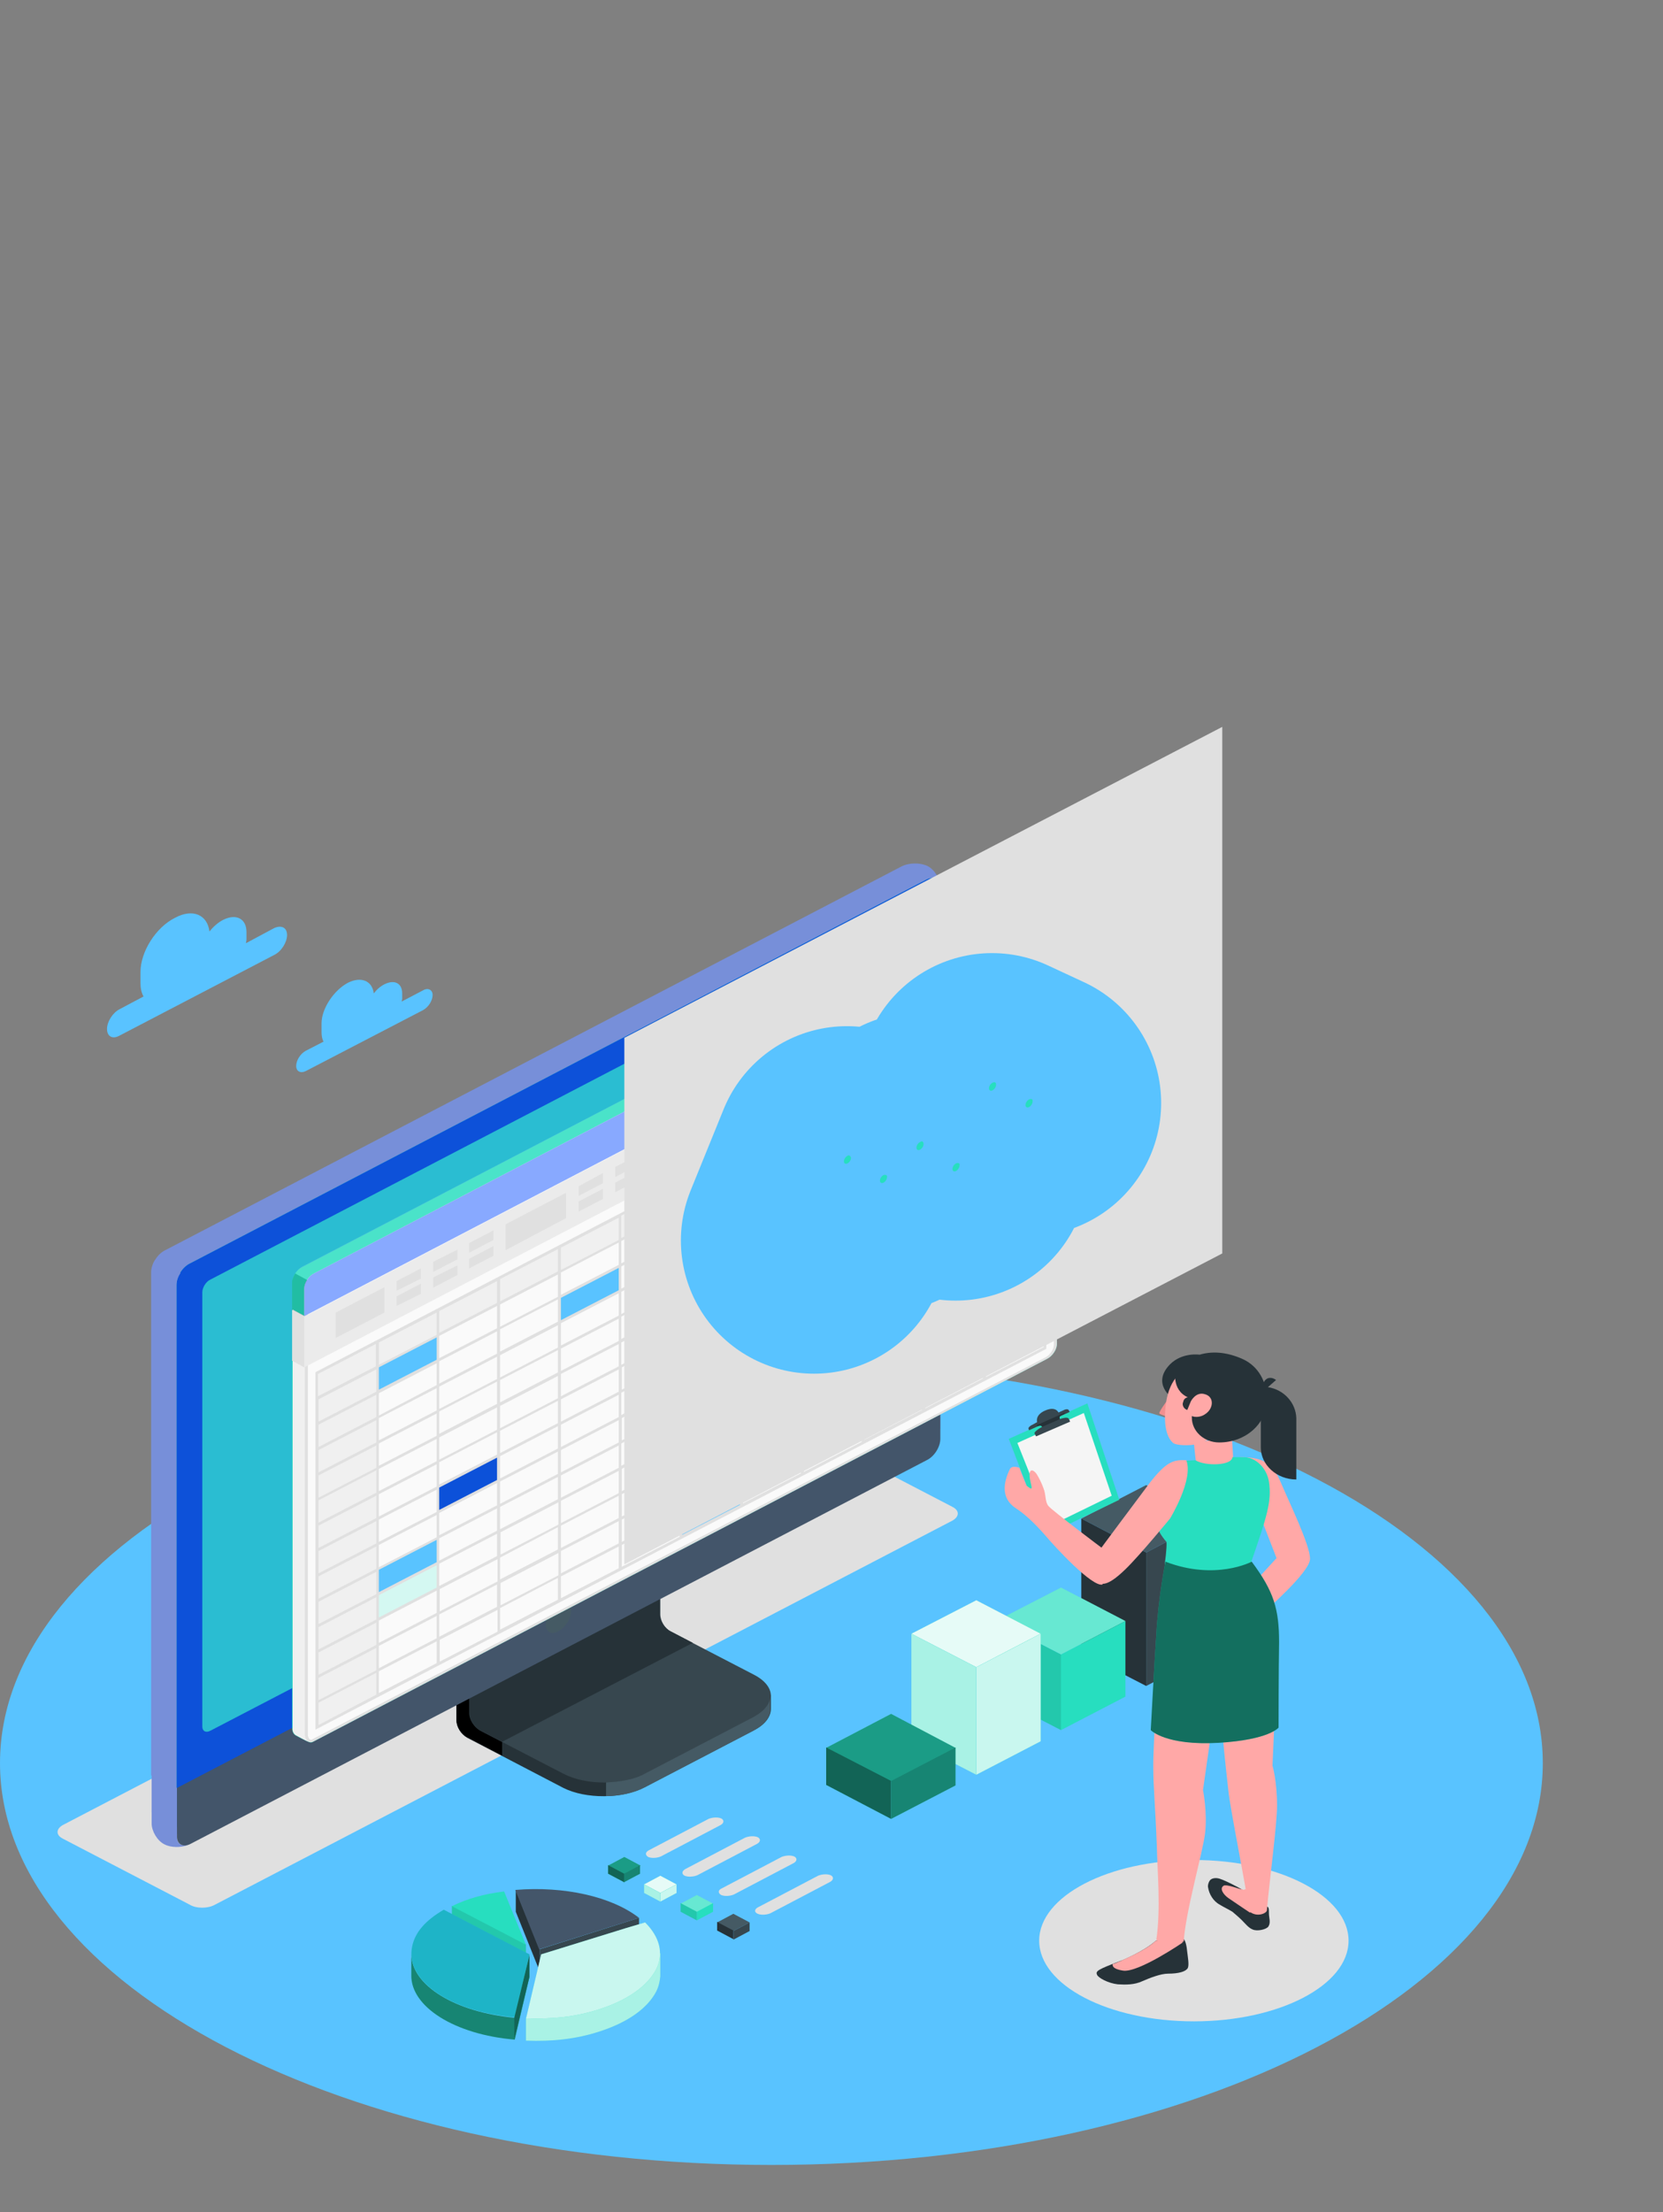 <?xml version="1.0" encoding="utf-8"?>
<!-- Generator: Adobe Illustrator 25.2.1, SVG Export Plug-In . SVG Version: 6.00 Build 0)  -->
<svg version="1.1" id="Layer_1" xmlns="http://www.w3.org/2000/svg" xmlns:xlink="http://www.w3.org/1999/xlink" x="0px" y="0px"
	 width="327.9px" height="436px" viewBox="0 0 327.9 436" style="enable-background:new 0 0 327.9 436;" xml:space="preserve">
<rect x="0" y="0" width="327.9" height="436" fill="#808080" stroke="none"/>
<style type="text/css">
	.st0{fill:#497FEA;}
	.st1{fill:#59C3FF;}
	.st2{fill:#E0E0E0;}
	.st3{fill:#263238;}
	.st4{fill:#37474F;}
	.st5{fill:#455A64;}
	.st6{fill:#778FD9;}
	.st7{fill:#27DEBF;}
	.st8{fill:#0D51D9;}
	.st9{opacity:0.2;fill:#778FD9;enable-background:new    ;}
	.st10{opacity:0.3;fill:#356EFF;enable-background:new    ;}
	.st11{fill:#FAFAFA;}
	.st12{fill:#F0F0F0;}
	.st13{fill:#88A9FF;}
	.st14{opacity:0.4;}
	.st15{opacity:0.4;fill:#FFFFFF;enable-background:new    ;}
	.st16{opacity:0.15;enable-background:new    ;}
	.st17{fill:#EBEBEB;}
	.st18{fill:#F5F5F5;}
	.st19{opacity:0.8;fill:#FFFFFF;enable-background:new    ;}
	.st20{opacity:0.3;fill:#0D51D9;enable-background:new    ;}
	.st21{opacity:0.4;fill:#0D51D9;enable-background:new    ;}
	.st22{opacity:0.5;fill:#0D51D9;enable-background:new    ;}
	.st23{opacity:0.6;fill:#59C3FF;enable-background:new    ;}
	.st24{fill:#FAFAFA;stroke:#E0E0E0;stroke-width:69.994;stroke-miterlimit:10;}
	.st25{fill:none;stroke:#59C3FF;stroke-width:52.495;stroke-linecap:round;stroke-linejoin:round;stroke-miterlimit:10;}
	.st26{opacity:0.3;fill:#FFFFFF;enable-background:new    ;}
	.st27{opacity:0.1;enable-background:new    ;}
	.st28{opacity:0.88;fill:#FFFFFF;enable-background:new    ;}
	.st29{opacity:0.75;fill:#FFFFFF;enable-background:new    ;}
	.st30{opacity:0.6;fill:#FFFFFF;enable-background:new    ;}
	.st31{opacity:0.3;enable-background:new    ;}
	.st32{opacity:0.4;enable-background:new    ;}
	.st33{opacity:0.55;enable-background:new    ;}
	.st34{fill:#44566A;}
	.st35{fill:#FFA8A7;}
	.st36{fill:#F28F8F;}
	.st37{opacity:0.5;enable-background:new    ;}
</style>
<g>
	<path class="st1" d="M152.1,426.7c84,0,152.1-35.5,152.1-79.2c0-43.7-68.1-79.2-152.1-79.2C68.1,268.2,0,303.7,0,347.5
		C0,391.2,68.1,426.7,152.1,426.7z"/>
	<path class="st2" d="M235.4,398.4c16.8,0,30.5-7.1,30.5-15.9s-13.6-15.9-30.5-15.9c-16.8,0-30.5,7.1-30.5,15.9
		S218.6,398.4,235.4,398.4z"/>
	<path class="st2" d="M37.4,375.4l-25-13c-1.4-0.7-1.4-1.9,0-2.7L157.7,284c1.4-0.7,3.7-0.7,5.1,0l25,13c1.4,0.7,1.4,1.9,0,2.7
		L42.4,375.4C41,376.2,38.7,376.2,37.4,375.4z"/>
	<path class="st1" d="M54.1,182.9l-5.6,3c0-0.2,0.1-0.5,0.1-0.7v-1.5c0-2.6-2-3.7-4.6-2.4c-1,0.5-2,1.4-2.7,2.3
		c-0.4-3.3-3.3-4.6-6.8-2.7c-3.8,1.9-6.8,6.7-6.8,10.7v2.2c0,1,0.2,1.9,0.6,2.6l-4.7,2.5c-1.4,0.7-2.5,2.5-2.5,3.9
		c0,1.5,1.1,2.1,2.5,1.3l30.5-15.9c1.4-0.7,2.5-2.5,2.5-3.9C56.6,182.8,55.5,182.3,54.1,182.9z"/>
	<path class="st1" d="M83.4,195.2l-4.2,2.2c0-0.2,0.1-0.3,0.1-0.5v-1.1c0-2-1.5-2.8-3.5-1.8c-0.8,0.4-1.5,1-2.1,1.8
		c-0.3-2.5-2.5-3.4-5.1-2.1c-2.8,1.5-5.2,5.1-5.2,8v1.7c0,0.7,0.1,1.4,0.4,1.9l-3.5,1.8c-1.1,0.6-1.9,1.9-1.9,3c0,1.1,0.9,1.5,1.9,1
		l23.1-12c1.1-0.6,1.9-1.9,1.9-3C85.3,195.1,84.4,194.6,83.4,195.2z"/>
	<path class="st3" d="M127.2,352.2l21.5-11.2c2.2-1.1,3.3-2.7,3.3-4.2c0-1.5,0-2.7,0-2.7l-22.3-11.3c-1.2-0.6-2.1-2.1-2.1-3.4v-23.9
		L90,315.2v23.9c0,1.3,0.9,2.7,2.1,3.4l19,9.9C115.5,354.6,122.7,354.6,127.2,352.2z"/>
	<path d="M99,343.3v2.7l-6.9-3.6c-1.2-0.6-2.1-2.1-2.1-3.4v-23.9l7.1-3.7c0.1,1.7,0.3,3.3,0.4,5l-5,2.6v18.6c0,1.3,0.9,2.7,2.1,3.4
		L99,343.3z"/>
	<path class="st4" d="M92.6,337.7c0,1.3,0.9,2.7,2.1,3.4l16.4,8.5c4.4,2.3,11.6,2.3,16.1,0l21.5-11.2c4.4-2.3,4.4-6,0-8.3l-16.4-8.5
		c-1.2-0.6-2.1-2.1-2.1-3.4v-18.6l-37.5,19.6V337.7z"/>
	<path class="st3" d="M136.6,323.8l-4.4-2.3c-1.2-0.6-2.1-2.1-2.1-3.4v-18.6l-37.5,19.6v18.6c0,1.3,0.9,2.7,2.1,3.4l4.3,2.2
		L136.6,323.8z"/>
	<path class="st5" d="M151.9,334.2c0,0,0,1.2,0,2.7c0,1.5-1.1,3-3.3,4.2l-21.5,11.2c-2.1,1.1-4.9,1.7-7.6,1.7v-2.7
		c2.8-0.1,5.6-0.6,7.6-1.7l21.5-11.2C150.8,337.2,151.9,335.7,151.9,334.2z"/>
	<path class="st6" d="M32.4,360.9c1.4,0.7,3.7,0.7,5.2-0.1c18.5-9.6,126.7-65.9,145.1-75.5c1.5-0.7,2.7-2.6,2.7-4.2V174.8
		c0-1.5-1.1-3.4-2.5-4.1c-1.4-0.7-3.7-0.7-5.2,0.1L32.6,246.4c-1.5,0.7-2.7,2.6-2.7,4.2v106.2C29.8,358.4,31,360.2,32.4,360.9z"/>
	<path class="st7" d="M37.5,360.9l145.1-75.6c1.5-0.7,2.7-2.6,2.7-4.2V174.8c0-1.5-1.2-2.2-2.7-1.4L37.5,249
		c-1.5,0.7-2.7,2.6-2.7,4.2v106.2C34.9,361,36.1,361.6,37.5,360.9z"/>
	<path class="st8" d="M37.5,360.9l145.1-75.6c1.5-0.7,2.7-2.6,2.7-4.2V174.8c0-1.5-1.2-2.2-2.7-1.4L37.5,249
		c-1.5,0.7-2.7,2.6-2.7,4.2v106.2C34.9,361,36.1,361.6,37.5,360.9z"/>
	<path class="st6" d="M37.2,363.6c-1.5,0.6-3.5,0.6-4.8-0.1c-1.4-0.7-2.5-2.6-2.5-4.1v-9.6l5,2.6v9.6
		C34.9,363.4,35.8,364,37.2,363.6z"/>
	<path class="st4" d="M34.9,352.4v9.6c0,1.5,1.2,2.2,2.7,1.4l145.1-75.6c1.5-0.7,2.7-2.6,2.7-4.2V274L34.9,352.4z"/>
	<path class="st9" d="M34.9,352.4v9.6c0,1.5,1.2,2.2,2.7,1.4l145.1-75.6c1.5-0.7,2.7-2.6,2.7-4.2V274L34.9,352.4z"/>
	<path class="st7" d="M39.9,340.3v-85.6c0-0.9,0.7-2.1,1.6-2.5l137.2-71.5c0.9-0.5,1.6-0.1,1.6,0.9v85.6c0,0.9-0.7,2.1-1.6,2.5
		L41.5,341.1C40.6,341.6,39.9,341.2,39.9,340.3z"/>
	<path class="st10" d="M39.9,340.3v-85.6c0-0.9,0.7-2.1,1.6-2.5l137.2-71.5c0.9-0.5,1.6-0.1,1.6,0.9v85.6c0,0.9-0.7,2.1-1.6,2.5
		L41.5,341.1C40.6,341.6,39.9,341.2,39.9,340.3z"/>
	<path class="st5" d="M110.1,316.3c-1.4,0.7-2.5,2.5-2.5,3.9c0,1.4,1.1,2.1,2.5,1.3c1.4-0.7,2.5-2.5,2.5-3.9
		C112.6,316.1,111.5,315.5,110.1,316.3z"/>
	<path class="st6" d="M35.6,250.9c-0.5,0.7-0.8,1.6-0.8,2.4v99.2l-5-2.6v-99.2c0-0.7,0.3-1.7,0.8-2.4L35.6,250.9z"/>
	<path class="st7" d="M205.5,174.3c-0.4-0.2-0.8-0.2-1.4,0.1L59.5,249.8c-1,0.5-1.9,1.8-1.9,2.9v87.9c0,0.7,0.3,1.3,0.8,1.5
		c0.3,0.2,1.9,1,2.4,1.2c0.3,0.2,0.7,0.2,1.1-0.1l144.6-75.4c1-0.5,1.9-1.8,1.9-2.9v-88.4c0-0.6-0.3-1-0.6-1.1
		C207.5,175.4,205.9,174.6,205.5,174.3z"/>
	<path class="st11" d="M61.3,343.2c-0.5,0-0.9-0.6-0.9-1.3v-87.9c0-1,0.8-2.2,1.7-2.7l144.6-75.3c0.3-0.1,0.5-0.2,0.7-0.2
		c0.4,0,0.7,0.3,0.7,0.9v88.4c0,1-0.8,2.2-1.7,2.7L61.8,343.1C61.6,343.2,61.4,343.2,61.3,343.2z"/>
	<path class="st2" d="M207.4,176c0.4,0,0.4,0.4,0.4,0.6V265c0,0.9-0.7,2-1.6,2.5L61.6,342.8c-0.1,0.1-0.2,0.1-0.3,0.1
		c-0.3,0-0.6-0.5-0.6-1v-88c0-0.9,0.7-2,1.6-2.5l144.6-75.3C207.1,176,207.3,176,207.4,176z M207.4,175.4c-0.3,0-0.5,0.1-0.8,0.2
		L61.9,251c-1,0.5-1.9,1.8-1.9,2.9v87.9c0,0.9,0.5,1.6,1.3,1.6c0.2,0,0.4-0.1,0.6-0.2l144.6-75.4c1-0.5,1.9-1.8,1.9-2.9v-88.4
		C208.4,175.9,208,175.4,207.4,175.4z"/>
	<path class="st12" d="M58.5,342.1c0.2,0.1,1.6,0.9,2.3,1.2c-0.4-0.3-0.6-0.7-0.7-1.4v-82.5l-2.4-1.3v82.5
		C57.6,341.3,58,341.9,58.5,342.1z"/>
	<path class="st13" d="M208.4,176.6c0-1.1-0.8-1.5-1.9-1L61.9,251c-1,0.5-1.9,1.8-1.9,2.9v5.5l148.3-77.3V176.6z"/>
	<g class="st14">
		<path class="st15" d="M206.6,175.7L61.9,251c-0.5,0.3-1,0.7-1.3,1.3l-2.4-1.3c0.3-0.5,0.8-1,1.3-1.3l144.6-75.3
			c0.5-0.3,1-0.3,1.4-0.1c0.3,0.2,1.9,1,2.3,1.2C207.4,175.4,207,175.4,206.6,175.7z"/>
	</g>
	<path class="st16" d="M57.6,258.2v-5.5c0-0.6,0.3-1.1,0.6-1.7l2.4,1.3c-0.3,0.5-0.6,1.1-0.6,1.7v5.5L57.6,258.2z"/>
	<path class="st17" d="M60,259.5v10l148.3-77.3v-10L60,259.5z"/>
	<path class="st2" d="M66.2,258.7l9.6-5v5l-9.6,5V258.7z"/>
	<path class="st2" d="M78.2,252.5v1.9L83,252v-2L78.2,252.5z"/>
	<path class="st2" d="M78.2,255.5v1.9L83,255v-2L78.2,255.5z"/>
	<path class="st2" d="M85.4,248.7v2l4.8-2.5v-1.9L85.4,248.7z"/>
	<path class="st2" d="M85.4,251.8v2l4.8-2.5v-1.9L85.4,251.8z"/>
	<path class="st2" d="M92.5,245v1.9l4.8-2.5v-1.9L92.5,245z"/>
	<path class="st2" d="M92.5,248.1v1.9l4.8-2.5v-1.9L92.5,248.1z"/>
	<path class="st2" d="M114.1,233.8v1.9l4.8-2.5v-2L114.1,233.8z"/>
	<path class="st2" d="M114.1,236.8v2l4.8-2.5v-2L114.1,236.8z"/>
	<path class="st2" d="M121.3,230v2l4.7-2.5v-1.9L121.3,230z"/>
	<path class="st2" d="M121.3,233.1v1.9l4.7-2.5v-1.9L121.3,233.1z"/>
	<path class="st2" d="M128.4,226.3v1.9l4.8-2.5v-2L128.4,226.3z"/>
	<path class="st2" d="M128.4,229.4v1.9l4.8-2.5v-2L128.4,229.4z"/>
	<path class="st2" d="M99.7,241.3l11.9-6.2v5l-11.9,6.3V241.3z"/>
	<path class="st2" d="M135.6,222.6l9.6-5v5l-9.6,5V222.6z"/>
	<path class="st2" d="M147.6,216.4v1.9l4.8-2.5v-2L147.6,216.4z"/>
	<path class="st2" d="M147.6,219.4v2l4.8-2.5v-2L147.6,219.4z"/>
	<path class="st2" d="M154.8,212.6v2l4.7-2.5v-1.9L154.8,212.6z"/>
	<path class="st2" d="M154.8,215.7v1.9l4.7-2.5v-1.9L154.8,215.7z"/>
	<path class="st2" d="M161.9,208.9v1.9l4.8-2.5v-2L161.9,208.9z"/>
	<path class="st2" d="M161.9,211.9v1.9l4.8-2.5v-2L161.9,211.9z"/>
	<path class="st2" d="M183.5,197.6v2l4.8-2.5v-2L183.5,197.6z"/>
	<path class="st2" d="M183.5,200.7v2l4.8-2.5v-1.9L183.5,200.7z"/>
	<path class="st2" d="M190.7,193.9v1.9l4.7-2.5v-1.9L190.7,193.9z"/>
	<path class="st2" d="M190.7,197v1.9l4.7-2.5v-1.9L190.7,197z"/>
	<path class="st2" d="M197.8,190.2v1.9l4.8-2.5v-2L197.8,190.2z"/>
	<path class="st2" d="M197.8,193.2v1.9l4.8-2.5v-2L197.8,193.2z"/>
	<path class="st2" d="M169.1,205.1l11.9-6.2v5l-11.9,6.3V205.1z"/>
	<path class="st2" d="M60,259.5l-2.4-1.3v10l2.4,1.3V259.5z"/>
	<path class="st18" d="M170.2,198.2v0.3c0,0.6,0.4,0.8,1,0.5l29.1-15.1c0.6-0.3,1-1,1-1.6V182c0-0.6-0.4-0.8-1-0.5l-29.1,15.2
		C170.6,196.9,170.2,197.6,170.2,198.2z"/>
	<path class="st5" d="M201.2,182.4V182c0-0.6-0.4-0.8-1-0.5l-3.8,1.9v2.5l3.8-1.9C200.8,183.7,201.2,182.9,201.2,182.4z"/>
	<path class="st12" d="M62.4,270.6l143.6-74.8v5L74.4,269.4v64.8l-11.9,6.2V270.6z"/>
	<path class="st1" d="M74.4,269.4l11.9-6.3v5l-11.9,6.2V269.4z"/>
	<path class="st1" d="M74.4,309.3l11.9-6.2v5l-11.9,6.2V309.3z"/>
	<path class="st7" d="M74.4,314.3l11.9-6.2v5l-11.9,6.3V314.3z"/>
	<path class="st19" d="M74.4,314.3l11.9-6.2v5l-11.9,6.3V314.3z"/>
	<path class="st8" d="M146.2,271.9l11.9-6.2v5l-11.9,6.3V271.9z"/>
	<path class="st20" d="M146.2,271.9l11.9-6.2v5l-11.9,6.3V271.9z"/>
	<path class="st8" d="M146.2,276.9l11.9-6.2v5l-11.9,6.2V276.9z"/>
	<path class="st21" d="M146.2,276.9l11.9-6.2v5l-11.9,6.2V276.9z"/>
	<path class="st8" d="M146.2,281.9l11.9-6.2v5l-11.9,6.3V281.9z"/>
	<path class="st22" d="M146.2,281.9l11.9-6.2v5l-11.9,6.3V281.9z"/>
	<path class="st8" d="M146.2,286.9l11.9-6.3v5l-11.9,6.2V286.9z"/>
	<path class="st20" d="M146.2,286.9l11.9-6.3v5l-11.9,6.2V286.9z"/>
	<path class="st1" d="M134.3,238.2l11.9-6.2V257l-11.9,6.2V238.2z"/>
	<path class="st1" d="M134.3,268.2l11.9-6.2v34.9l-11.9,6.2V268.2z"/>
	<path class="st8" d="M86.3,293.1l12-6.2v5l-12,6.2V293.1z"/>
	<path class="st20" d="M86.3,293.1l12-6.2v5l-12,6.2V293.1z"/>
	<path class="st1" d="M110.3,255.7l11.9-6.2v5l-11.9,6.3V255.7z"/>
	<path class="st23" d="M110.3,255.7l11.9-6.2v5l-11.9,6.3V255.7z"/>
	<path class="st7" d="M170.2,254.4l11.9-6.2v5l-11.9,6.3V254.4z"/>
	<path class="st19" d="M170.2,254.4l11.9-6.2v5l-11.9,6.3V254.4z"/>
	<path class="st1" d="M170.2,264.4l11.9-6.2v5l-11.9,6.3V264.4z"/>
	<path class="st2" d="M62.3,270.4l-0.1,0.1v70.4l144-75l0.1-0.1v-70.4L62.3,270.4z M205.7,260.5l-11.4,5.9v-4.4l11.4-5.9V260.5z
		 M62.8,275.8l11.4-5.9v4.4l-11.4,5.9V275.8z M133.9,268.6v4.4l-11.4,5.9v-4.4L133.9,268.6z M122.6,273.9v-4.4l11.4-5.9v4.4
		L122.6,273.9z M134.5,268.4l11.4-5.9v4.4l-11.4,5.9V268.4z M134.5,267.7v-4.4l11.4-5.9v4.4L134.5,267.7z M134.5,262.7v-4.3
		l11.4-5.9v4.4L134.5,262.7z M134.5,257.8v-4.4l11.4-5.9v4.4L134.5,257.8z M133.9,258l-11.4,5.9v-4.4l11.4-5.9V258z M133.9,258.7
		v4.4l-11.4,5.9v-4.4L133.9,258.7z M122,269.3l-11.4,5.9v-4.4l11.4-5.9V269.3z M122,269.9v4.4l-11.4,5.9v-4.4L122,269.9z M122,274.9
		v4.4l-11.4,5.9v-4.4L122,274.9z M122,279.9v4.4l-11.4,5.9v-4.4L122,279.9z M122.6,279.5l11.4-5.9v4.4l-11.4,5.9V279.5z
		 M133.9,278.6v4.4l-11.4,5.9v-4.4L133.9,278.6z M134.5,278.3l11.4-5.9v4.4l-11.4,5.9V278.3z M134.5,277.7v-4.4l11.4-5.9v4.4
		L134.5,277.7z M146.5,267.1l11.4-5.9v4.4l-11.4,5.9V267.1z M146.5,266.5v-4.4l11.4-5.9v4.4L146.5,266.5z M146.5,261.5v-4.4
		l11.4-5.9v4.4L146.5,261.5z M146.5,256.5v-4.4l11.4-5.9v4.4L146.5,256.5z M146.5,251.5v-4.4l11.4-5.9v4.4L146.5,251.5z
		 M146.5,246.5v-4.4l11.4-5.9v4.4L146.5,246.5z M145.9,246.9l-11.4,5.9v-4.4l11.4-5.9V246.9z M133.9,253.1l-11.4,5.9v-4.4l11.4-5.9
		V253.1z M122,259.3l-11.4,5.9v-4.4l11.4-5.9V259.3z M122,259.9v4.4l-11.4,5.9v-4.4L122,259.9z M110,270.5l-11.4,5.9v-4.4l11.4-5.9
		V270.5z M110,271.2v4.4l-11.4,5.9v-4.4L110,271.2z M110,276.1v4.4l-11.4,5.9V282L110,276.1z M110,281.1v4.4l-11.4,5.9v-4.4
		L110,281.1z M110,286.1v4.4l-11.4,5.9V292L110,286.1z M110,291.1v4.4l-11.4,5.9V297L110,291.1z M110.6,290.8l11.4-5.9v4.4
		l-11.4,5.9V290.8z M122,289.9v4.4l-11.4,5.9v-4.4L122,289.9z M122.6,289.5l11.4-5.9v4.4l-11.4,5.9V289.5z M134.5,283.3l11.4-5.9
		v4.4l-11.4,5.9V283.3z M146.5,277.1l11.4-5.9v4.4l-11.4,5.9V277.1z M146.5,276.5v-4.4l11.4-5.9v4.4L146.5,276.5z M158.5,265.8
		l11.4-5.9v4.4l-11.4,5.9V265.8z M158.5,265.2v-4.4l11.4-5.9v4.4L158.5,265.2z M158.5,260.3v-4.4l11.4-5.9v4.4L158.5,260.3z
		 M158.5,255.2v-4.4l11.4-5.9v4.4L158.5,255.2z M158.5,250.3v-4.4l11.4-5.9v4.4L158.5,250.3z M158.5,245.3v-4.4l11.4-5.9v4.4
		L158.5,245.3z M158.5,240.3v-4.4l11.4-5.9v4.4L158.5,240.3z M158.5,235.3v-4.4l11.4-5.9v4.4L158.5,235.3z M157.9,235.6l-11.4,5.9
		v-4.4l11.4-5.9V235.6z M145.9,241.8l-11.4,5.9v-4.4l11.4-5.9V241.8z M133.9,248.1l-11.4,5.9v-4.4l11.4-5.9V248.1z M122,254.3
		l-11.4,5.9v-4.4l11.4-5.9V254.3z M110,260.5l-11.4,5.9v-4.4l11.4-5.9V260.5z M110,261.2v4.4l-11.4,5.9v-4.4L110,261.2z M98,271.8
		l-11.4,5.9v-4.4l11.4-5.9V271.8z M98,272.3v4.4l-11.4,5.9v-4.4L98,272.3z M98,277.4v4.4l-11.4,5.9v-4.4L98,277.4z M98,282.3v4.4
		l-11.4,5.9v-4.4L98,282.3z M98,287.3v4.4l-11.4,5.9v-4.4L98,287.3z M98,292.3v4.4l-11.4,5.9v-4.4L98,292.3z M98,297.3v4.4
		l-11.4,5.9v-4.4L98,297.3z M98,302.3v4.4l-11.4,5.9v-4.4L98,302.3z M98.7,302l11.4-5.9v4.4l-11.4,5.9V302z M110,301v4.4l-11.4,5.9
		V307L110,301z M110.6,300.7l11.4-5.9v4.4l-11.4,5.9V300.7z M122.6,294.5l11.4-5.9v4.4l-11.4,5.9V294.5z M134.5,288.3l11.4-5.9v4.4
		l-11.4,5.9V288.3z M146.5,282l11.4-5.9v4.4l-11.4,5.9V282z M158.5,275.8l11.4-5.9v4.4l-11.4,5.9V275.8z M158.5,275.2v-4.4l11.4-5.9
		v4.4L158.5,275.2z M170.4,264.6l11.4-5.9v4.4l-11.4,5.9V264.6z M170.4,264v-4.4l11.4-5.9v4.4L170.4,264z M170.4,259v-4.4l11.4-5.9
		v4.4L170.4,259z M170.4,254v-4.4l11.4-5.9v4.4L170.4,254z M170.4,249v-4.4l11.4-5.9v4.4L170.4,249z M170.4,244.1v-4.4l11.4-5.9v4.4
		L170.4,244.1z M170.4,239v-4.4l11.4-5.9v4.4L170.4,239z M170.4,234.1v-4.4l11.4-5.9v4.4L170.4,234.1z M170.4,229.1v-4.4l11.4-5.9
		v4.4L170.4,229.1z M170.4,224.1v-4.4l11.4-5.9v4.4L170.4,224.1z M169.8,224.4l-11.4,5.9v-4.4l11.4-5.9V224.4z M157.9,230.6
		l-11.4,5.9v-4.4l11.4-5.9V230.6z M145.9,236.9l-11.4,5.9v-4.4l11.4-5.9V236.9z M133.9,243.1l-11.4,5.9v-4.4l11.4-5.9V243.1z
		 M122,249.3l-11.4,5.9v-4.4l11.4-5.9V249.3z M110,255.6l-11.4,5.9v-4.4l11.4-5.9V255.6z M98,261.8l-11.4,5.9v-4.4l11.4-5.9V261.8z
		 M98,262.4v4.4l-11.4,5.9v-4.4L98,262.4z M86.1,273L74.7,279v-4.4l11.4-5.9V273z M86.1,273.6v4.4l-11.4,5.9v-4.4L86.1,273.6z
		 M86.1,278.6v4.4l-11.4,5.9v-4.4L86.1,278.6z M86.1,283.6v4.4l-11.4,5.9v-4.4L86.1,283.6z M86.1,288.6v4.4l-11.4,5.9v-4.4
		L86.1,288.6z M86.1,293.6v4.4l-11.4,5.9v-4.4L86.1,293.6z M86.1,298.6v4.4l-11.4,5.9v-4.4L86.1,298.6z M86.1,303.5v4.4l-11.4,5.9
		v-4.4L86.1,303.5z M86.1,308.5v4.4l-11.4,5.9v-4.4L86.1,308.5z M86.1,313.5v4.4l-11.4,5.9v-4.4L86.1,313.5z M86.7,313.2l11.4-5.9
		v4.4l-11.4,5.9V313.2z M98,312.3v4.4l-11.4,5.9v-4.4L98,312.3z M98.7,312l11.4-5.9v4.4l-11.4,5.9V312z M110.6,305.7l11.4-5.9v4.4
		l-11.4,5.9V305.7z M122.6,299.5l11.4-5.9v4.4l-11.4,5.9V299.5z M134.5,293.3l11.4-5.9v4.4l-11.4,5.9V293.3z M146.5,287.1l11.4-5.9
		v4.4l-11.4,5.9V287.1z M158.5,280.8l11.4-5.9v4.4l-11.4,5.9V280.8z M170.4,274.6l11.4-5.9v4.4l-11.4,5.9V274.6z M170.4,273.9v-4.4
		l11.4-5.9v4.4L170.4,273.9z M182.4,263.3l11.4-5.9v4.4l-11.4,5.9V263.3z M182.4,262.7v-4.3l11.4-5.9v4.4L182.4,262.7z M182.4,257.8
		v-4.4l11.4-5.9v4.4L182.4,257.8z M182.4,252.8v-4.4l11.4-5.9v4.4L182.4,252.8z M182.4,247.8v-4.4l11.4-5.9v4.4L182.4,247.8z
		 M182.4,242.8v-4.4l11.4-5.9v4.4L182.4,242.8z M182.4,237.8v-4.4l11.4-5.9v4.4L182.4,237.8z M182.4,232.8v-4.4l11.4-5.9v4.4
		L182.4,232.8z M182.4,227.8v-4.4l11.4-5.9v4.4L182.4,227.8z M182.4,222.9v-4.4l11.4-5.9v4.4L182.4,222.9z M182.4,217.8v-4.4
		l11.4-5.9v4.4L182.4,217.8z M182.4,212.9v-4.4l11.4-5.9v4.4L182.4,212.9z M181.8,213.2l-11.4,5.9v-4.4l11.4-5.9V213.2z
		 M169.8,219.4l-11.4,5.9V221l11.4-5.9V219.4z M157.9,225.6l-11.4,5.9v-4.4l11.4-5.9V225.6z M145.9,231.9l-11.4,5.9v-4.4l11.4-5.9
		V231.9z M133.9,238.1l-11.4,5.9v-4.4l11.4-5.9V238.1z M122,244.4l-11.4,5.9v-4.4L122,240V244.4z M110,250.6l-11.4,5.9v-4.4
		l11.4-5.9V250.6z M98,256.8l-11.4,5.9v-4.3l11.4-5.9V256.8z M86.1,263.1L74.7,269v-4.4l11.4-5.9V263.1z M86.1,263.6v4.4l-11.4,5.9
		v-4.4L86.1,263.6z M62.8,280.8l11.4-5.9v4.4l-11.4,5.9V280.8z M62.8,285.8l11.4-5.9v4.4l-11.4,5.9V285.8z M62.8,290.8l11.4-5.9v4.4
		l-11.4,5.9V290.8z M62.8,295.7l11.4-5.9v4.4l-11.4,5.9V295.7z M62.8,300.7l11.4-5.9v4.4l-11.4,5.9V300.7z M62.8,305.7l11.4-5.9v4.4
		l-11.4,5.9V305.7z M62.8,310.7l11.4-5.9v4.4l-11.4,5.9V310.7z M62.8,315.7l11.4-5.9v4.4l-11.4,5.9V315.7z M62.8,320.7l11.4-5.9v4.4
		l-11.4,5.9V320.7z M62.8,325.7l11.4-5.9v4.4l-11.4,5.9V325.7z M62.8,330.7l11.4-5.9v4.4l-11.4,5.9V330.7z M74.7,324.4l11.4-5.9v4.4
		l-11.4,5.9V324.4z M86.1,323.5v4.3l-11.4,5.9v-4.3L86.1,323.5z M86.7,323.2l11.4-5.9v4.3l-11.4,5.9V323.2z M98.7,316.9L110,311v4.3
		l-11.4,5.9V316.9z M110.6,310.7l11.4-5.9v4.3l-11.4,5.9V310.7z M122.6,304.5l11.4-5.9v4.3l-11.4,5.9V304.5z M134.5,298.2l11.4-5.9
		v4.3l-11.4,5.9V298.2z M146.5,292l11.4-5.9v4.3l-11.4,5.9V292z M158.5,285.8l11.4-5.9v4.3l-11.4,5.9V285.8z M170.4,279.5l11.4-5.9
		v4.3l-11.4,5.9V279.5z M182.4,273.3l11.4-5.9v4.3l-11.4,5.9V273.3z M182.4,272.7v-4.4l11.4-5.9v4.4L182.4,272.7z M205.7,255.6
		l-11.4,5.9v-4.4l11.4-5.9V255.6z M205.7,250.6l-11.4,5.9v-4.4l11.4-5.9V250.6z M205.7,245.6l-11.4,5.9v-4.4l11.4-5.9V245.6z
		 M205.7,240.6l-11.4,5.9v-4.4l11.4-5.9V240.6z M205.7,235.6l-11.4,5.9v-4.4l11.4-5.9V235.6z M205.7,230.7l-11.4,5.9v-4.4l11.4-5.9
		V230.7z M205.7,225.6l-11.4,5.9v-4.4l11.4-5.9V225.6z M205.7,220.7l-11.4,5.9v-4.4l11.4-5.9V220.7z M205.7,215.7l-11.4,5.9v-4.4
		l11.4-5.9V215.7z M205.7,210.7l-11.4,5.9v-4.4l11.4-5.9V210.7z M205.7,205.7l-11.4,5.9v-4.4l11.4-5.9V205.7z M205.7,200.7
		l-11.4,5.9v-4.4l11.4-5.9V200.7z M74.1,264.9v4.4l-11.4,5.9v-4.4L74.1,264.9z M62.8,335.6l11.4-5.9v4.3L62.8,340V335.6z
		 M194.4,271.4v-4.3l11.4-5.9v4.3L194.4,271.4z"/>
	<path class="st24" d="M158.1,225.8l47.9-24.9v24.9l-47.9,24.9V225.8z"/>
	<path class="st25" d="M160.5,244.5l6.5-16l7.1,3.9l7.2-6.6l7.1,4.3l7.2-16l7.1,3.3"/>
	<path class="st7" d="M167.1,227.8c-0.4,0.2-0.7,0.7-0.7,1.1c0,0.4,0.3,0.6,0.7,0.4c0.4-0.2,0.7-0.7,0.7-1.1
		C167.7,227.8,167.4,227.6,167.1,227.8z"/>
	<path class="st7" d="M174.2,231.6c-0.4,0.2-0.7,0.7-0.7,1.1c0,0.4,0.3,0.6,0.7,0.4c0.4-0.2,0.7-0.7,0.7-1.1
		C175,231.6,174.6,231.5,174.2,231.6z"/>
	<path class="st7" d="M181.4,225.1c-0.4,0.2-0.7,0.7-0.7,1.1c0,0.4,0.3,0.6,0.7,0.4c0.4-0.2,0.7-0.7,0.7-1.1
		C182.1,225,181.8,224.8,181.4,225.1z"/>
	<path class="st7" d="M188.5,229.3c-0.4,0.2-0.7,0.7-0.7,1.1s0.3,0.6,0.7,0.4c0.4-0.2,0.7-0.7,0.7-1.1
		C189.3,229.3,189,229.1,188.5,229.3z"/>
	<path class="st7" d="M195.7,213.4c-0.4,0.2-0.7,0.7-0.7,1.1c0,0.4,0.3,0.6,0.7,0.4c0.4-0.2,0.7-0.7,0.7-1.1
		C196.4,213.3,196.1,213.2,195.7,213.4z"/>
	<path class="st7" d="M202.9,216.7c-0.4,0.2-0.7,0.7-0.7,1.1c0,0.4,0.3,0.6,0.7,0.4c0.4-0.2,0.7-0.7,0.7-1.1
		C203.7,216.6,203.3,216.5,202.9,216.7z"/>
	<path class="st5" d="M226,292.7l-12.8,6.6L226,306l12.7-6.7L226,292.7z"/>
	<path class="st4" d="M238.7,299.3v26.4l-12.7,6.6V306L238.7,299.3z"/>
	<path class="st3" d="M226,306v26.3l-12.8-6.6v-26.4L226,306z"/>
	<path class="st7" d="M209.2,312.9l-12.8,6.6l12.8,6.6l12.7-6.6L209.2,312.9z"/>
	<path class="st26" d="M209.2,312.9l-12.8,6.6l12.8,6.6l12.7-6.6L209.2,312.9z"/>
	<path class="st7" d="M221.9,319.5v14.9l-12.7,6.6v-14.9L221.9,319.5z"/>
	<path class="st7" d="M209.2,326.1v14.9l-12.8-6.6v-14.9L209.2,326.1z"/>
	<path class="st27" d="M209.2,326.1v14.9l-12.8-6.6v-14.9L209.2,326.1z"/>
	<path class="st7" d="M192.5,315.4l-12.8,6.6l12.8,6.6l12.7-6.6L192.5,315.4z"/>
	<path class="st28" d="M192.5,315.4l-12.8,6.6l12.8,6.6l12.7-6.6L192.5,315.4z"/>
	<path class="st7" d="M205.2,322v21.2l-12.7,6.6v-21.2L205.2,322z"/>
	<path class="st29" d="M205.2,322v21.2l-12.7,6.6v-21.2L205.2,322z"/>
	<path class="st7" d="M192.5,328.6v21.2l-12.8-6.6V322L192.5,328.6z"/>
	<path class="st30" d="M192.5,328.6v21.2l-12.8-6.6V322L192.5,328.6z"/>
	<path class="st7" d="M175.7,337.8l-12.8,6.7l12.8,6.6l12.7-6.6L175.7,337.8z"/>
	<path class="st31" d="M175.7,337.8l-12.8,6.7l12.8,6.6l12.7-6.6L175.7,337.8z"/>
	<path class="st7" d="M188.4,344.4v7.5l-12.7,6.6V351L188.4,344.4z"/>
	<path class="st32" d="M188.4,344.4v7.5l-12.7,6.6V351L188.4,344.4z"/>
	<path class="st7" d="M175.7,351v7.5l-12.8-6.7v-7.4L175.7,351z"/>
	<path class="st33" d="M175.7,351v7.5l-12.8-6.7v-7.4L175.7,351z"/>
	<path class="st3" d="M106.4,384.2v4.3l-4.7-11.7v-4.3L106.4,384.2z"/>
	<path class="st4" d="M106.4,384.2v4.3l19.6-6.1V378L106.4,384.2z"/>
	<path class="st34" d="M101.6,372.5l4.7,11.7L126,378C120.6,373.8,111.2,371.7,101.6,372.5z"/>
	<path class="st7" d="M104.4,389.6l-2.9,12.4c-11.9-1-20.5-6.5-20.4-12.7v-4.2c0,6.2,8.6,11.5,20.4,12.6l2-8.5L104.4,389.6z"/>
	<path class="st32" d="M104.4,389.6l-2.9,12.4c-11.9-1-20.5-6.5-20.4-12.7v-4.2c0,6.2,8.6,11.5,20.4,12.6l2-8.5L104.4,389.6z"/>
	<path class="st7" d="M103.7,397.9v4.3c5.2,0.2,9.9-0.3,14.5-1.8c5.6-1.8,9.5-4.6,11.2-7.9c0.5-1,0.7-2,0.8-3c0-0.4,0-4.5,0-4.5
		s-1.4-0.1-3-1.7l-3.7,1.1l-16.8,5.2L103.7,397.9z"/>
	<path class="st30" d="M103.7,397.9v4.3c5.2,0.2,9.9-0.3,14.5-1.8c5.6-1.8,9.5-4.6,11.2-7.9c0.5-1,0.7-2,0.8-3c0-0.4,0-4.5,0-4.5
		s-1.4-0.1-3-1.7l-3.7,1.1l-16.8,5.2L103.7,397.9z"/>
	<path class="st7" d="M89.1,380l14.6,7.6v-4.4l-14.6-7.6V380z"/>
	<path class="st27" d="M89.1,380l14.6,7.6v-4.4l-14.6-7.6V380z"/>
	<path class="st7" d="M81.3,383.5c-1.6,6.8,7.4,13,20.2,14.1l2.9-12.4l-16.9-8.8C83.9,378.5,81.9,380.8,81.3,383.5z"/>
	<path class="st20" d="M81.3,383.5c-1.6,6.8,7.4,13,20.2,14.1l2.9-12.4l-16.9-8.8C83.9,378.5,81.9,380.8,81.3,383.5z"/>
	<path class="st7" d="M103.8,397.5l-0.1,0.3c5.2,0.2,9.9-0.3,14.5-1.8c5.6-1.8,9.5-4.6,11.2-7.9c1.5-3.1,0.7-6.3-2.2-9.2l-3.7,1.1
		l-16.8,5.2L103.8,397.5z"/>
	<path class="st29" d="M103.8,397.5l-0.1,0.3c5.2,0.2,9.9-0.3,14.5-1.8c5.6-1.8,9.5-4.6,11.2-7.9c1.5-3.1,0.7-6.3-2.2-9.2l-3.7,1.1
		l-16.8,5.2L103.8,397.5z"/>
	<path class="st7" d="M89.1,375.7l14.6,7.6l-4.3-10.5C95.3,373.3,92.2,374.2,89.1,375.7z"/>
	<path class="st7" d="M104.4,389.6v-4.3l-3,12.4v4.3L104.4,389.6z"/>
	<path class="st33" d="M104.4,389.6v-4.3l-3,12.4v4.3L104.4,389.6z"/>
	<path class="st7" d="M123.1,366l-3.2,1.7l3.2,1.7l3.2-1.7L123.1,366z"/>
	<path class="st31" d="M123.1,366l-3.2,1.7l3.2,1.7l3.2-1.7L123.1,366z"/>
	<path class="st7" d="M126.2,367.6v1.7l-3.2,1.7v-1.7L126.2,367.6z"/>
	<path class="st32" d="M126.2,367.6v1.7l-3.2,1.7v-1.7L126.2,367.6z"/>
	<path class="st7" d="M123.1,369.3v1.7l-3.2-1.7v-1.7L123.1,369.3z"/>
	<path class="st33" d="M123.1,369.3v1.7l-3.2-1.7v-1.7L123.1,369.3z"/>
	<path class="st2" d="M127.9,364.7l11.8-6.2c0.7-0.3,1.8-0.4,2.5-0.1c0.6,0.3,0.6,0.9-0.1,1.3l-11.8,6.2c-0.7,0.3-1.8,0.4-2.5,0.1
		C127.2,365.6,127.2,365.1,127.9,364.7z"/>
	<path class="st7" d="M130.2,369.7l-3.2,1.7l3.2,1.7l3.2-1.7L130.2,369.7z"/>
	<path class="st28" d="M130.2,369.7l-3.2,1.7l3.2,1.7l3.2-1.7L130.2,369.7z"/>
	<path class="st7" d="M133.4,371.4v1.7l-3.2,1.7v-1.7L133.4,371.4z"/>
	<path class="st29" d="M133.4,371.4v1.7l-3.2,1.7v-1.7L133.4,371.4z"/>
	<path class="st7" d="M130.2,373.1v1.7l-3.2-1.7v-1.7L130.2,373.1z"/>
	<path class="st30" d="M130.2,373.1v1.7l-3.2-1.7v-1.7L130.2,373.1z"/>
	<path class="st2" d="M135.1,368.4l11.8-6.2c0.7-0.3,1.8-0.4,2.5-0.1c0.6,0.3,0.6,0.9-0.1,1.3l-11.8,6.2c-0.7,0.3-1.8,0.4-2.5,0.1
		C134.4,369.4,134.4,368.8,135.1,368.4z"/>
	<path class="st7" d="M137.4,373.5l-3.2,1.7l3.2,1.7l3.2-1.7L137.4,373.5z"/>
	<path class="st26" d="M137.4,373.5l-3.2,1.7l3.2,1.7l3.2-1.7L137.4,373.5z"/>
	<path class="st7" d="M140.6,375.1v1.7l-3.2,1.7v-1.7L140.6,375.1z"/>
	<path class="st7" d="M137.4,376.8v1.7l-3.2-1.7v-1.7L137.4,376.8z"/>
	<path class="st27" d="M137.4,376.8v1.7l-3.2-1.7v-1.7L137.4,376.8z"/>
	<path class="st2" d="M142.3,372.2l11.8-6.2c0.7-0.3,1.8-0.4,2.5-0.1c0.6,0.3,0.6,0.9-0.1,1.3l-11.8,6.2c-0.7,0.3-1.8,0.4-2.5,0.1
		C141.5,373.1,141.6,372.5,142.3,372.2z"/>
	<path class="st5" d="M144.6,377.2l-3.2,1.7l3.2,1.7l3.2-1.7L144.6,377.2z"/>
	<path class="st4" d="M147.8,378.9v1.7l-3.2,1.7v-1.7L147.8,378.9z"/>
	<path class="st3" d="M144.6,380.5v1.7l-3.2-1.7v-1.7L144.6,380.5z"/>
	<path class="st2" d="M149.5,375.9l11.8-6.2c0.7-0.3,1.8-0.4,2.5-0.1c0.6,0.3,0.6,0.9-0.1,1.3l-11.8,6.2c-0.7,0.3-1.8,0.4-2.5,0.1
		C148.7,376.9,148.7,376.3,149.5,375.9z"/>
	<path class="st35" d="M244.5,287.2c4.4,0,6.4,1.1,8,4.9c1.6,3.8,5.8,12.4,5.8,15.1c0.1,2.7-9.5,10.8-9.1,10.7
		c0.1-0.1-2.9-4.9-2.9-4.9l5.4-5.9l-3.1-8L244.5,287.2z"/>
	<path class="st3" d="M249.9,375.8c0.3,0.2,0.3,0.5,0.3,1.3c0,0.9,0.4,1.8-0.1,2.6c-0.4,0.6-2.2,1-3.1,0.6c-0.8-0.3-1.5-1.2-2.1-1.8
		c-0.6-0.6-1.2-1.1-1.9-1.7c-0.8-0.5-1.7-0.9-2.5-1.4c-1.3-0.7-2.1-2.1-2.3-3.4c-0.1-0.4,0.1-1,0.3-1.3c0.3-0.5,1.1-0.6,1.6-0.5
		c0.9,0.1,3.9,1.7,4.6,2.1C245.6,372.9,249.7,375.5,249.9,375.8z"/>
	<path class="st35" d="M245.5,372.3c0,0.6-2.8-0.8-4-0.7c0,0,0,0-0.1,0c-1.1,0.5-0.2,1.8,0.8,2.5c1,0.7,4.3,2.9,4.3,2.9l0.7-3.5
		L245.5,372.3z"/>
	<path class="st3" d="M233.2,382.1c0.5,0,0.8,1.5,0.9,2.7c0.1,0.9,0.4,2.5,0.1,3.1c-0.4,0.7-1.8,1.1-3.9,1.1c-1.4,0-3.5,0.8-5.1,1.5
		c-1.5,0.7-3.2,0.7-4.8,0.6c-1.9-0.2-3.9-1.3-4.1-1.9c-0.3-0.7,0.1-1,4.6-2.7c0.1,0,4.7-1.9,7-4L233.2,382.1z"/>
	<path class="st35" d="M221,386.5c-0.6,0.2-1.1,0.5-1.6,0.6c-0.1,0.4,0.1,1,2,1.3c3,0.5,11.9-5.6,11.9-5.6s-1.3,0.3-1.5-0.3h-3.9
		C225.7,384.6,221,386.4,221,386.5z"/>
	<path class="st35" d="M251.8,355.9c0-4.9-0.9-7.9-0.9-7.9s0.5-10.2,0.6-16.6c0.1-12.7-0.1-14.5-3.2-20c0,0-18.1-1.9-18.9,6
		c-0.9,9.9-2.1,26.5-2,31.2c0,3.5,0.4,7.4,0.7,15.3c0.1,5.1,0.8,12.3-0.1,18.4c1,1.5,3.8,1.5,5.4,0.3c0.4-5.9,3.7-17.3,4.2-21.2
		c0.5-4.1-0.4-8.6-0.4-8.6s2.4-16.9,2.8-19.4c0,0,1.1,4.7,1.1,8.3c0,1.1,0.4,4.9,1.1,11.2c0.4,3.9,3.5,18.9,4.1,23.8
		c1.5,1.3,3.5,0.4,3.5-0.2C250.3,370.7,251.8,359.6,251.8,355.9z"/>
	<path class="st16" d="M239.9,333.5l1.6-8.2c0,0,3.7-0.3,7.1-3.4c0,0-0.9,3.3-5.7,4.4l-1.9,7.4l-0.3,6.8L239.9,333.5z"/>
	<path class="st35" d="M235.4,284.4l0.8,7.5l7.2-0.4l-0.5-8.3L235.4,284.4z"/>
	<path class="st7" d="M249.9,313.5c-0.7-1.6-1.1-2.6-3.2-5.6c3.1-9,4.1-12,3.5-15.9c-0.4-2.5-2.5-4.9-5.2-4.8c0,0-1.5,0-2,0
		c-0.1,1.7-5.4,1.8-7.3,0.6l-1.8,0.1c-1.3,0.4-5.7,6.3-6.2,10.1c-0.4,3.1,2.3,5.9,2.3,5.9c0.1,1.3-0.3,4-0.3,4s0,7.6,0,11.4
		c0,0,1,2.9,11.6,2c9.5-0.8,9.7-3.7,9.7-3.7S250.8,315.5,249.9,313.5z"/>
	<path class="st3" d="M236.5,267c0,0-3.4-0.5-5.8,1.9c-3.7,3.8,0.4,6.6,0.4,6.6L236.5,267z"/>
	<path class="st36" d="M230,276.2c0,0-1.6,2.2-1.4,2.4c0.2,0.2,1.2,0.5,1.2,0.5L230,276.2z"/>
	<path class="st35" d="M234.9,269.3c-1.6,0.7-4.2,2.1-5,7.2c-0.7,5.3,0.6,7.2,1.4,7.9c0.6,0.5,3.3,0.6,4.8,0.2
		c1.8-0.5,5.8-2.3,7.6-5c2.2-3.3,2.7-7.5,0.1-9.2C240.4,268.1,236.3,268.7,234.9,269.3z"/>
	<path class="st3" d="M234.2,275.4c-3.3-1.5-2.4-5.4-2.4-5.4s4.7-6,13.3-2.1c3,1.4,4.7,4.4,4.7,8c0,4.7-4.2,8.4-9.4,8.4
		c-3,0-5.4-2.2-5.4-4.9v-0.3l0.3,0.1c0.4,0.1,1.5,0.2,2.5-0.6c1.5-1.1,1.6-3.3-0.2-3.8c-1.8-0.6-2.8,1.4-2.8,1.4l-0.7,1.7
		c-0.7-0.2-1.1-1-0.8-1.6C233.4,275.8,233.7,275.5,234.2,275.4z"/>
	<path class="st7" d="M214.4,276.6l-15.5,7l7.3,19l14.5-7L214.4,276.6z"/>
	<path class="st18" d="M213.7,278.5l-13.1,5.9l6.5,16.3l12.1-5.9L213.7,278.5z"/>
	<path class="st16" d="M210.9,280.2c0,0-0.1-0.3-0.3-0.6c-0.1-0.3-1.2-0.2-2.4,0.4l-2.3,1c-1.2,0.5-2.1,1.3-2,1.5l0.3,0.6
		L210.9,280.2z"/>
	<path class="st4" d="M210.7,277.9c-0.1-0.2-0.6-0.2-1.1,0.1l-0.9,0.4c0,0-0.5-1.3-2.6-0.4c-2.1,0.9-1.6,2.3-1.6,2.3
		s-0.4,0.2-0.9,0.5c-0.5,0.2-0.9,0.6-0.8,0.8l0.1,0.3l8-3.6C210.9,278.2,210.8,278.1,210.7,277.9z"/>
	<path class="st3" d="M209.8,278.7c-0.8,0.3-1,0.5-0.8,1c0.3,0.6,0.4,1,0.4,1l-3.5,1.6c0,0-0.3-0.7-0.4-1c-0.1-0.3-0.4-0.4-0.9-0.2
		l-0.2-0.2l5.6-2.5L209.8,278.7z"/>
	<path class="st4" d="M211,280.2c0,0-0.1-0.3-0.3-0.6c-0.1-0.3-1.2-0.2-2.4,0.4l-2.3,1c-1.2,0.5-2.1,1.3-2,1.5l0.3,0.6L211,280.2z"
		/>
	<path class="st35" d="M233.9,287.8c-2.5-0.1-3.9,0.2-7.3,4.6c-3.3,4.4-9.5,12.7-10.2,13.7c-1,1.5-1.3,3.8-0.4,5.1
		c0.8,1.3,2.1,1.8,5.9-1.9c2.8-2.7,8.8-10,8.8-10S235.4,291.6,233.9,287.8z"/>
	<path class="st35" d="M217.4,312.3c-2,0.6-9.4-7.4-11.4-9.8c-2.3-2.6-4.1-4.2-5.8-5.3c-2.8-1.9-2.4-4.9-1.1-7.6
		c0.4-0.9,1.9-0.3,1.9-0.3l0.5,1.3l0.9,2.2c0.6,0.5,0.9,0.7,1,0.5c0.1-0.3-0.4-1.5-0.4-2.7c0.1-1.5,1.2-0.5,1.5,0.1
		c0.3,0.5,0.8,1.4,1.2,2.5c0.6,1.4,0.3,2.7,1,3.6c0.7,0.9,10.7,8.4,10.7,8.4v7H217.4z"/>
	<path class="st7" d="M246.8,307.8c0,0-7.1,3.8-17,0c0,0-1.4,7-1.8,14.2c-0.4,6-1.1,19-1.1,19s2.9,3.1,13.4,2.5
		c10-0.6,11.8-3,11.8-3s0-11.7,0.1-16.8C252.2,317.2,251.2,313.7,246.8,307.8z"/>
	<path class="st37" d="M246.8,307.8c0,0-7.1,3.8-17,0c0,0-1.4,7-1.8,14.2c-0.4,6-1.1,19-1.1,19s2.9,3.1,13.4,2.5
		c10-0.6,11.8-3,11.8-3s0-11.7,0.1-16.8C252.2,317.2,251.2,313.7,246.8,307.8z"/>
	<path class="st3" d="M250,273.4l1.6-1.4c-0.6-0.5-1.5-0.6-2-0.1c-0.4,0.3-0.6,0.9-0.4,1.4c-0.2,0-0.4,0-0.6,0v12
		c0,3.4,3.1,6.3,7,6.3v-12.1C255.5,276.5,253.2,273.9,250,273.4z"/>
</g>
</svg>
